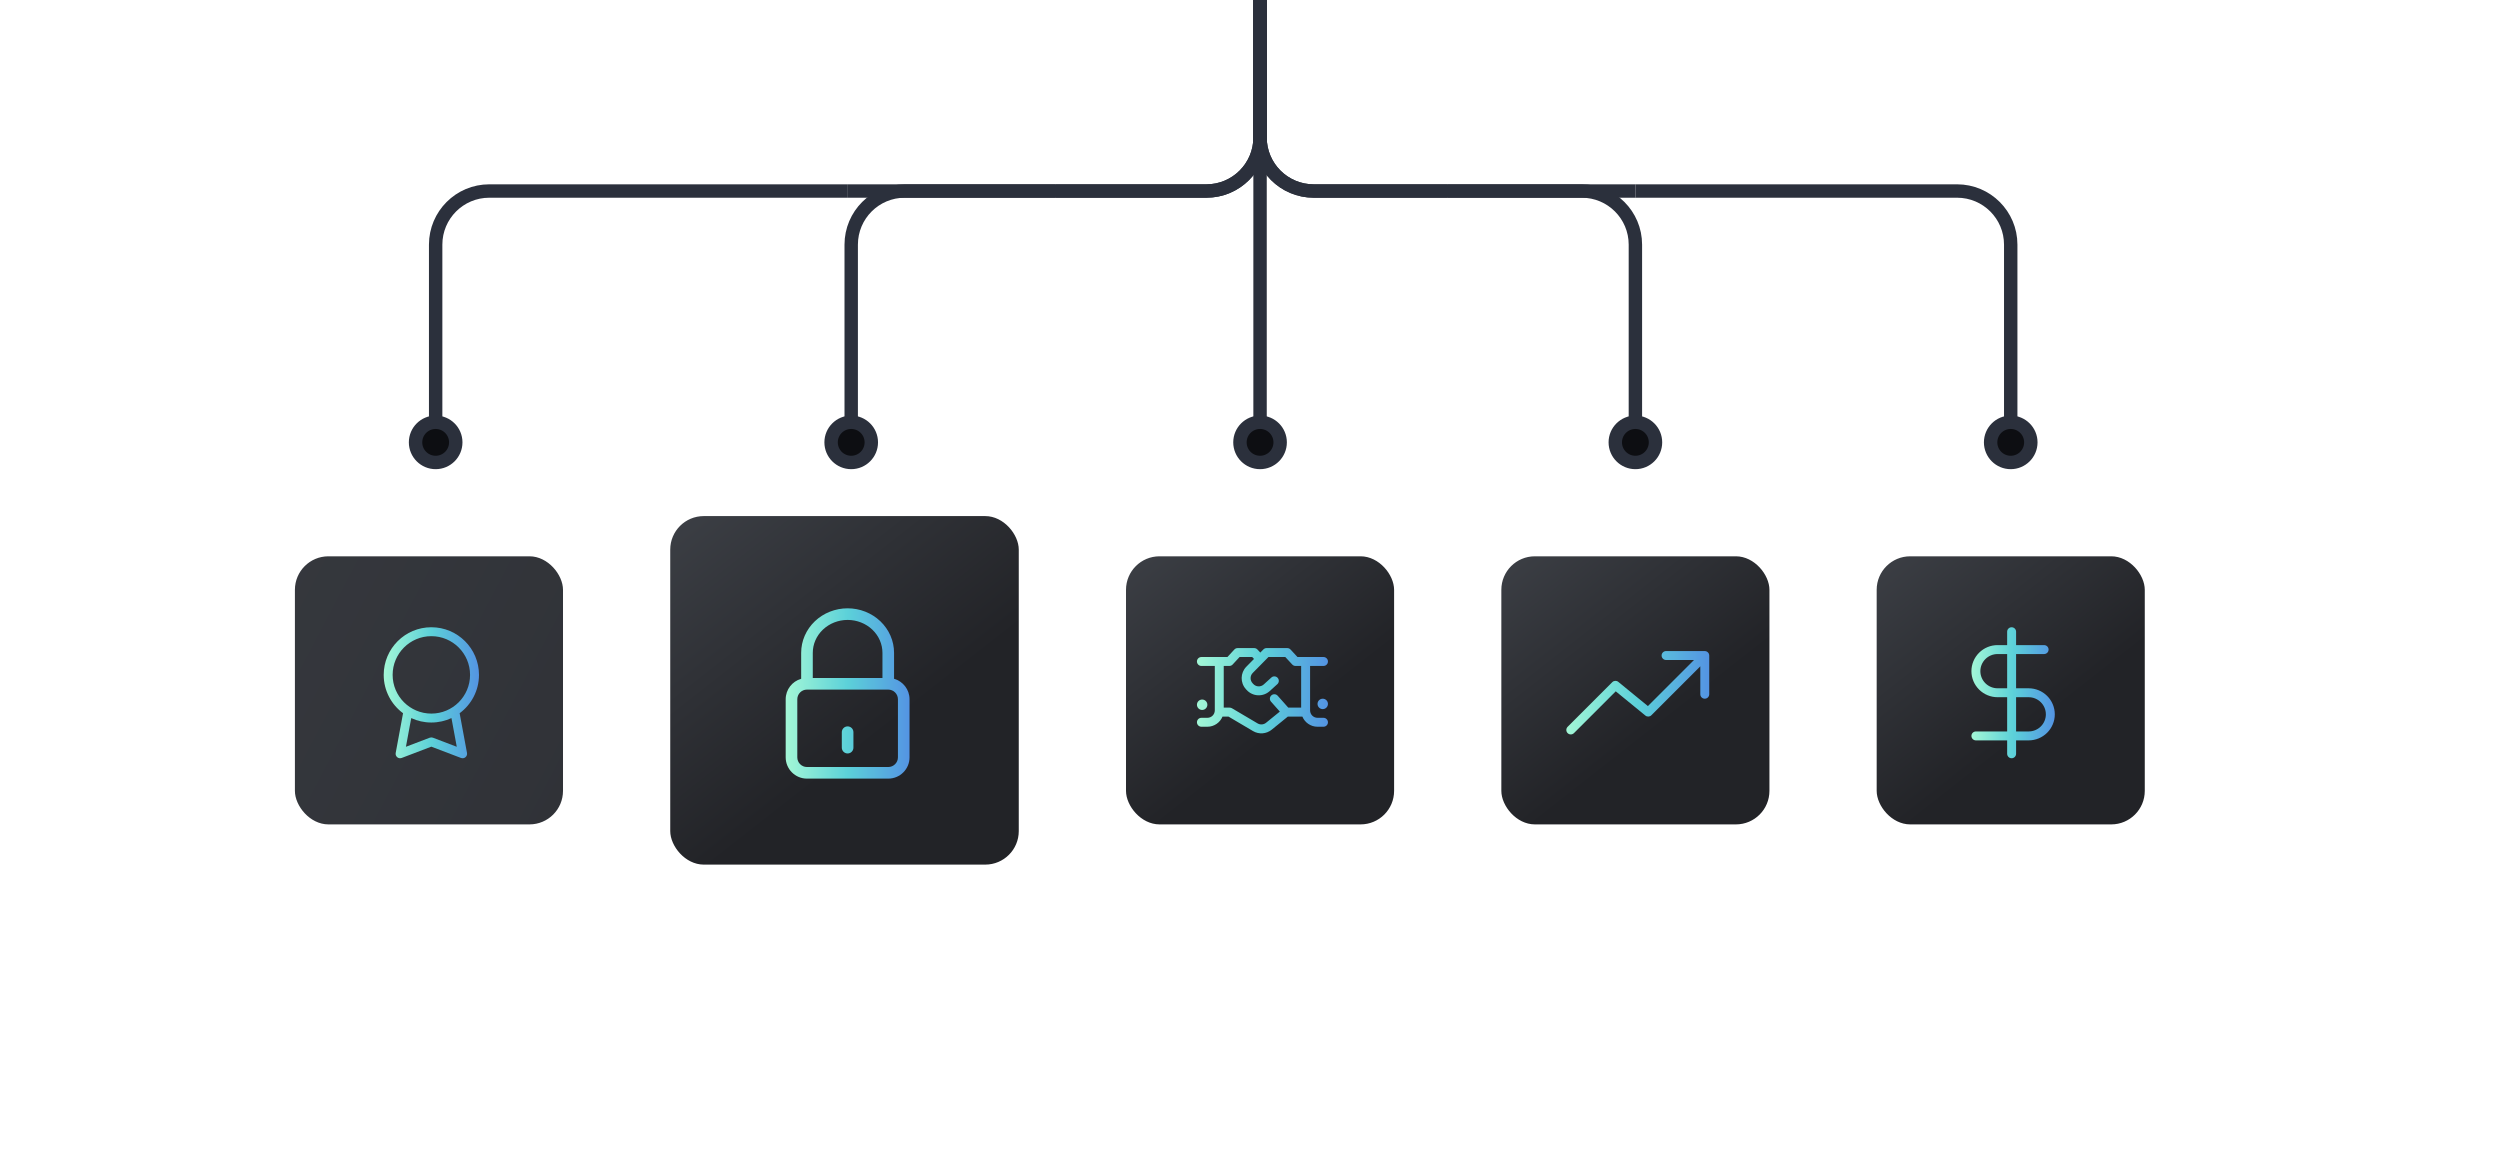 <svg width="373" height="175" viewBox="0 0 373 175" fill="none" xmlns="http://www.w3.org/2000/svg">
<rect x="44" y="83" width="40" height="40" rx="5" fill="url(#paint0_linear_2003_875)"/>
<path fill-rule="evenodd" clip-rule="evenodd" d="M64.357 93.585C60.432 93.585 57.249 96.767 57.249 100.693C57.249 103.037 58.385 105.117 60.136 106.412L59.037 112.344C58.993 112.58 59.081 112.822 59.266 112.977C59.451 113.131 59.705 113.173 59.93 113.088L64.357 111.401L68.784 113.088C69.01 113.173 69.263 113.131 69.448 112.977C69.633 112.822 69.721 112.58 69.677 112.344L68.578 106.412C70.329 105.117 71.465 103.037 71.465 100.693C71.465 96.767 68.283 93.585 64.357 93.585ZM58.582 100.693C58.582 97.503 61.168 94.917 64.357 94.917C67.547 94.917 70.132 97.503 70.132 100.693C70.132 103.882 67.547 106.468 64.357 106.468C61.168 106.468 58.582 103.882 58.582 100.693ZM67.358 107.138C66.446 107.563 65.429 107.8 64.357 107.8C63.285 107.8 62.268 107.563 61.357 107.138L60.564 111.42L64.12 110.065C64.273 110.007 64.442 110.007 64.594 110.065L68.15 111.42L67.358 107.138Z" fill="url(#paint1_linear_2003_875)"/>
<rect x="100" y="77" width="52" height="52" rx="5" fill="url(#paint2_linear_2003_875)"/>
<path d="M126.464 108.375C126.943 108.375 127.331 108.762 127.331 109.241V111.551C127.331 112.029 126.943 112.417 126.464 112.417C125.986 112.417 125.598 112.029 125.598 111.551V109.241C125.598 108.762 125.986 108.375 126.464 108.375Z" fill="url(#paint3_linear_2003_875)"/>
<path fill-rule="evenodd" clip-rule="evenodd" d="M119.534 101.275V97.402C119.534 95.626 120.275 93.933 121.579 92.691C122.882 91.451 124.64 90.76 126.464 90.76C128.289 90.76 130.047 91.451 131.35 92.691C132.653 93.933 133.394 95.626 133.394 97.402V101.275C134.728 101.652 135.704 102.878 135.704 104.332V112.995C135.704 114.749 134.282 116.171 132.528 116.171H120.4C118.646 116.171 117.224 114.749 117.224 112.995V104.332C117.224 102.878 118.201 101.652 119.534 101.275ZM122.774 93.946C123.746 93.02 125.073 92.493 126.464 92.493C127.856 92.493 129.183 93.02 130.155 93.946C131.125 94.87 131.662 96.114 131.662 97.402V101.156H121.267V97.402C121.267 96.114 121.804 94.87 122.774 93.946ZM132.528 102.888H120.4C119.603 102.888 118.957 103.535 118.957 104.332V112.995C118.957 113.792 119.603 114.438 120.4 114.438H132.528C133.326 114.438 133.972 113.792 133.972 112.995V104.332C133.972 103.535 133.326 102.888 132.528 102.888Z" fill="url(#paint4_linear_2003_875)"/>
<rect x="168" y="83" width="40" height="40" rx="5" fill="url(#paint5_linear_2003_875)"/>
<path fill-rule="evenodd" clip-rule="evenodd" d="M184.655 96.694C184.469 96.694 184.292 96.772 184.166 96.908L183.13 98.027H179.25C178.882 98.027 178.584 98.325 178.584 98.693C178.584 99.061 178.882 99.36 179.25 99.36H181.249V105.986C181.249 106.6 180.752 107.097 180.139 107.097H179.25C178.882 107.097 178.584 107.395 178.584 107.763C178.584 108.131 178.882 108.43 179.25 108.43H180.139C181.16 108.43 182.036 107.802 182.401 106.912H183.288L186.953 109.078C187.833 109.598 188.944 109.515 189.737 108.87L192.148 106.912H194.313C194.678 107.802 195.554 108.43 196.575 108.43H197.464C197.832 108.43 198.13 108.131 198.13 107.763C198.13 107.395 197.832 107.097 197.464 107.097H196.575C195.962 107.097 195.465 106.6 195.465 105.986V99.36H197.464C197.832 99.36 198.13 99.061 198.13 98.693C198.13 98.325 197.832 98.027 197.464 98.027C196.171 98.027 194.877 98.027 193.584 98.027L192.548 96.908C192.422 96.772 192.245 96.694 192.059 96.694H188.974C188.796 96.694 188.625 96.766 188.5 96.893L188.034 97.364L187.612 96.908C187.486 96.772 187.309 96.694 187.123 96.694H184.655ZM183.421 99.36H182.582V105.579H183.47C183.59 105.579 183.707 105.611 183.809 105.672L187.631 107.93C188.031 108.167 188.536 108.129 188.897 107.836L190.95 106.168L189.636 104.689C189.391 104.414 189.416 103.993 189.691 103.748C189.966 103.504 190.388 103.529 190.632 103.804L192.21 105.579H194.132V99.36H193.293C193.107 99.36 192.93 99.282 192.804 99.146L191.768 98.027H189.253L186.909 100.402C186.493 100.823 186.481 101.496 186.881 101.932L186.986 102.047C187.399 102.498 188.099 102.53 188.552 102.119L189.686 101.088C189.958 100.84 190.379 100.86 190.627 101.133C190.875 101.405 190.855 101.826 190.582 102.074L189.448 103.105C188.453 104.01 186.913 103.94 186.004 102.948L185.898 102.833C185.019 101.873 185.046 100.392 185.96 99.466L187.097 98.314L186.832 98.027H184.946L183.91 99.146C183.784 99.282 183.607 99.36 183.421 99.36Z" fill="url(#paint6_linear_2003_875)"/>
<path d="M198.13 105.024C198.13 105.453 197.782 105.801 197.353 105.801C196.923 105.801 196.575 105.453 196.575 105.024C196.575 104.594 196.923 104.246 197.353 104.246C197.782 104.246 198.13 104.594 198.13 105.024Z" fill="url(#paint7_linear_2003_875)"/>
<path d="M180.139 105.147C180.139 105.577 179.791 105.925 179.361 105.925C178.932 105.925 178.584 105.577 178.584 105.147C178.584 104.718 178.932 104.37 179.361 104.37C179.791 104.37 180.139 104.718 180.139 105.147Z" fill="url(#paint8_linear_2003_875)"/>
<rect x="224" y="83" width="40" height="40" rx="5" fill="url(#paint9_linear_2003_875)"/>
<path d="M255.019 103.58C255.019 103.948 254.72 104.247 254.352 104.247C253.984 104.247 253.686 103.948 253.686 103.58V99.414L246.383 106.717C246.141 106.959 245.755 106.978 245.49 106.761L241.07 103.145L234.833 109.382C234.573 109.642 234.151 109.642 233.89 109.382C233.63 109.122 233.63 108.7 233.89 108.44L240.554 101.776C240.796 101.534 241.182 101.515 241.447 101.732L245.867 105.348L252.744 98.471H248.577C248.209 98.471 247.911 98.173 247.911 97.805C247.911 97.437 248.209 97.139 248.577 97.139H254.352C254.72 97.139 255.019 97.437 255.019 97.805V103.58Z" fill="url(#paint10_linear_2003_875)"/>
<rect x="280" y="83" width="40" height="40" rx="5" fill="url(#paint11_linear_2003_875)"/>
<path fill-rule="evenodd" clip-rule="evenodd" d="M300.801 94.251C300.801 93.883 300.502 93.585 300.134 93.585C299.766 93.585 299.468 93.883 299.468 94.251V96.25H298.043C297.008 96.25 296.015 96.659 295.282 97.387C294.55 98.116 294.137 99.105 294.137 100.137C294.137 101.169 294.55 102.159 295.282 102.887C296.015 103.616 297.008 104.024 298.043 104.024H299.468V109.133H294.804C294.436 109.133 294.137 109.431 294.137 109.799C294.137 110.167 294.436 110.466 294.804 110.466H299.468V112.465C299.468 112.833 299.766 113.131 300.134 113.131C300.502 113.131 300.801 112.833 300.801 112.465V110.466H302.67C303.705 110.466 304.698 110.057 305.431 109.329C306.163 108.6 306.576 107.611 306.576 106.579C306.576 105.547 306.163 104.557 305.431 103.829C304.698 103.1 303.705 102.692 302.67 102.692H300.801V97.583H304.984C305.352 97.583 305.65 97.284 305.65 96.916C305.65 96.549 305.352 96.25 304.984 96.25H300.801V94.251ZM299.468 97.583H298.043C297.359 97.583 296.704 97.853 296.222 98.332C295.74 98.812 295.47 99.461 295.47 100.137C295.47 100.813 295.74 101.463 296.222 101.942C296.704 102.422 297.359 102.692 298.043 102.692H299.468V97.583ZM300.801 104.024V109.133H302.67C303.354 109.133 304.009 108.863 304.491 108.384C304.973 107.904 305.243 107.255 305.243 106.579C305.243 105.902 304.973 105.253 304.491 104.774C304.009 104.294 303.354 104.024 302.67 104.024H300.801Z" fill="url(#paint12_linear_2003_875)"/>
<path d="M127 69L127 36.5C127 32.082 130.582 28.5 135 28.5L157.5 28.5" stroke="#2B303C" stroke-width="2" stroke-linejoin="round"/>
<path d="M188 -12L188 20.5C188 24.918 184.418 28.5 180 28.5L157.5 28.5" stroke="#2B303C" stroke-width="2" stroke-linejoin="round"/>
<path d="M127 69C128.657 69 130 67.657 130 66C130 64.343 128.657 63 127 63C125.343 63 124 64.343 124 66C124 67.657 125.343 69 127 69Z" fill="#0D0E12" stroke="#2B303C" stroke-width="2" stroke-linecap="round" stroke-linejoin="round"/>
<path d="M65 69L65 36.5C65 32.082 68.582 28.5 73 28.5L126.5 28.5" stroke="#2B303C" stroke-width="2" stroke-linejoin="round"/>
<path d="M188 -12L188 20.5C188 24.918 184.418 28.5 180 28.5L126.5 28.5" stroke="#2B303C" stroke-width="2" stroke-linejoin="round"/>
<path d="M65 69C66.657 69 68 67.657 68 66C68 64.343 66.657 63 65 63C63.343 63 62 64.343 62 66C62 67.657 63.343 69 65 69Z" fill="#0D0E12" stroke="#2B303C" stroke-width="2" stroke-linecap="round" stroke-linejoin="round"/>
<path d="M244 69L244 36.5C244 32.082 240.418 28.5 236 28.5L216 28.5" stroke="#2B303C" stroke-width="2" stroke-linejoin="round"/>
<path d="M188 -12L188 20.5C188 24.918 191.582 28.5 196 28.5L216 28.5" stroke="#2B303C" stroke-width="2" stroke-linejoin="round"/>
<path d="M244 69C242.343 69 241 67.657 241 66C241 64.343 242.343 63 244 63C245.657 63 247 64.343 247 66C247 67.657 245.657 69 244 69Z" fill="#0D0E12" stroke="#2B303C" stroke-width="2" stroke-linecap="round" stroke-linejoin="round"/>
<line y1="-1" x2="81" y2="-1" transform="matrix(4.37114e-08 1 1 -4.37114e-08 189 -12)" stroke="#2B303C" stroke-width="2"/>
<path d="M188 69C189.657 69 191 67.657 191 66C191 64.343 189.657 63 188 63C186.343 63 185 64.343 185 66C185 67.657 186.343 69 188 69Z" fill="#0D0E12" stroke="#2B303C" stroke-width="2" stroke-linecap="round" stroke-linejoin="round"/>
<path d="M300 69L300 36.5C300 32.082 296.418 28.5 292 28.5L244 28.5" stroke="#2B303C" stroke-width="2" stroke-linejoin="round"/>
<path d="M188 -12L188 20.5C188 24.918 191.582 28.5 196 28.5L244 28.5" stroke="#2B303C" stroke-width="2" stroke-linejoin="round"/>
<path d="M300 69C298.343 69 297 67.657 297 66C297 64.343 298.343 63 300 63C301.657 63 303 64.343 303 66C303 67.657 301.657 69 300 69Z" fill="#0D0E12" stroke="#2B303C" stroke-width="2" stroke-linecap="round" stroke-linejoin="round"/>
<defs>
<linearGradient id="paint0_linear_2003_875" x1="0%" y1="0%" x2="67.3%" y2="75.2%" gradientUnits="userSpaceOnUse">
<stop stop-color="#3C3F45"/>
<stop offset="1" stop-color="#222327"/>
</linearGradient>
<linearGradient id="paint1_linear_2003_875" x1="57.249" y1="103.358" x2="71.465" y2="103.358" gradientUnits="userSpaceOnUse">
<stop stop-color="#A3F7D6"/>
<stop offset="0.5" stop-color="#5CD1D9"/>
<stop offset="1" stop-color="#5494E3"/>
</linearGradient>
<linearGradient id="paint2_linear_2003_875" x1="100" y1="77" x2="127.773" y2="112.455" gradientUnits="userSpaceOnUse">
<stop stop-color="#3C3F45"/>
<stop offset="1" stop-color="#222327"/>
</linearGradient>
<linearGradient id="paint3_linear_2003_875" x1="117.224" y1="103.466" x2="135.704" y2="103.466" gradientUnits="userSpaceOnUse">
<stop stop-color="#A3F7D6"/>
<stop offset="0.5" stop-color="#5CD1D9"/>
<stop offset="1" stop-color="#5494E3"/>
</linearGradient>
<linearGradient id="paint4_linear_2003_875" x1="117.224" y1="103.466" x2="135.704" y2="103.466" gradientUnits="userSpaceOnUse">
<stop stop-color="#A3F7D6"/>
<stop offset="0.5" stop-color="#5CD1D9"/>
<stop offset="1" stop-color="#5494E3"/>
</linearGradient>
<linearGradient id="paint5_linear_2003_875" x1="168" y1="83" x2="189.364" y2="110.273" gradientUnits="userSpaceOnUse">
<stop stop-color="#3C3F45"/>
<stop offset="1" stop-color="#222327"/>
</linearGradient>
<linearGradient id="paint6_linear_2003_875" x1="178.584" y1="103.056" x2="198.13" y2="103.056" gradientUnits="userSpaceOnUse">
<stop stop-color="#A3F7D6"/>
<stop offset="0.5" stop-color="#5CD1D9"/>
<stop offset="1" stop-color="#5494E3"/>
</linearGradient>
<linearGradient id="paint7_linear_2003_875" x1="178.584" y1="103.056" x2="198.13" y2="103.056" gradientUnits="userSpaceOnUse">
<stop stop-color="#A3F7D6"/>
<stop offset="0.5" stop-color="#5CD1D9"/>
<stop offset="1" stop-color="#5494E3"/>
</linearGradient>
<linearGradient id="paint8_linear_2003_875" x1="178.584" y1="103.056" x2="198.13" y2="103.056" gradientUnits="userSpaceOnUse">
<stop stop-color="#A3F7D6"/>
<stop offset="0.5" stop-color="#5CD1D9"/>
<stop offset="1" stop-color="#5494E3"/>
</linearGradient>
<linearGradient id="paint9_linear_2003_875" x1="224" y1="83" x2="245.364" y2="110.273" gradientUnits="userSpaceOnUse">
<stop stop-color="#3C3F45"/>
<stop offset="1" stop-color="#222327"/>
</linearGradient>
<linearGradient id="paint10_linear_2003_875" x1="233.695" y1="103.358" x2="255.019" y2="103.358" gradientUnits="userSpaceOnUse">
<stop stop-color="#A3F7D6"/>
<stop offset="0.5" stop-color="#5CD1D9"/>
<stop offset="1" stop-color="#5494E3"/>
</linearGradient>
<linearGradient id="paint11_linear_2003_875" x1="280" y1="83" x2="301.364" y2="110.273" gradientUnits="userSpaceOnUse">
<stop stop-color="#3C3F45"/>
<stop offset="1" stop-color="#222327"/>
</linearGradient>
<linearGradient id="paint12_linear_2003_875" x1="294.137" y1="103.358" x2="306.576" y2="103.358" gradientUnits="userSpaceOnUse">
<stop stop-color="#A3F7D6"/>
<stop offset="0.5" stop-color="#5CD1D9"/>
<stop offset="1" stop-color="#5494E3"/>
</linearGradient>
</defs>
</svg>
